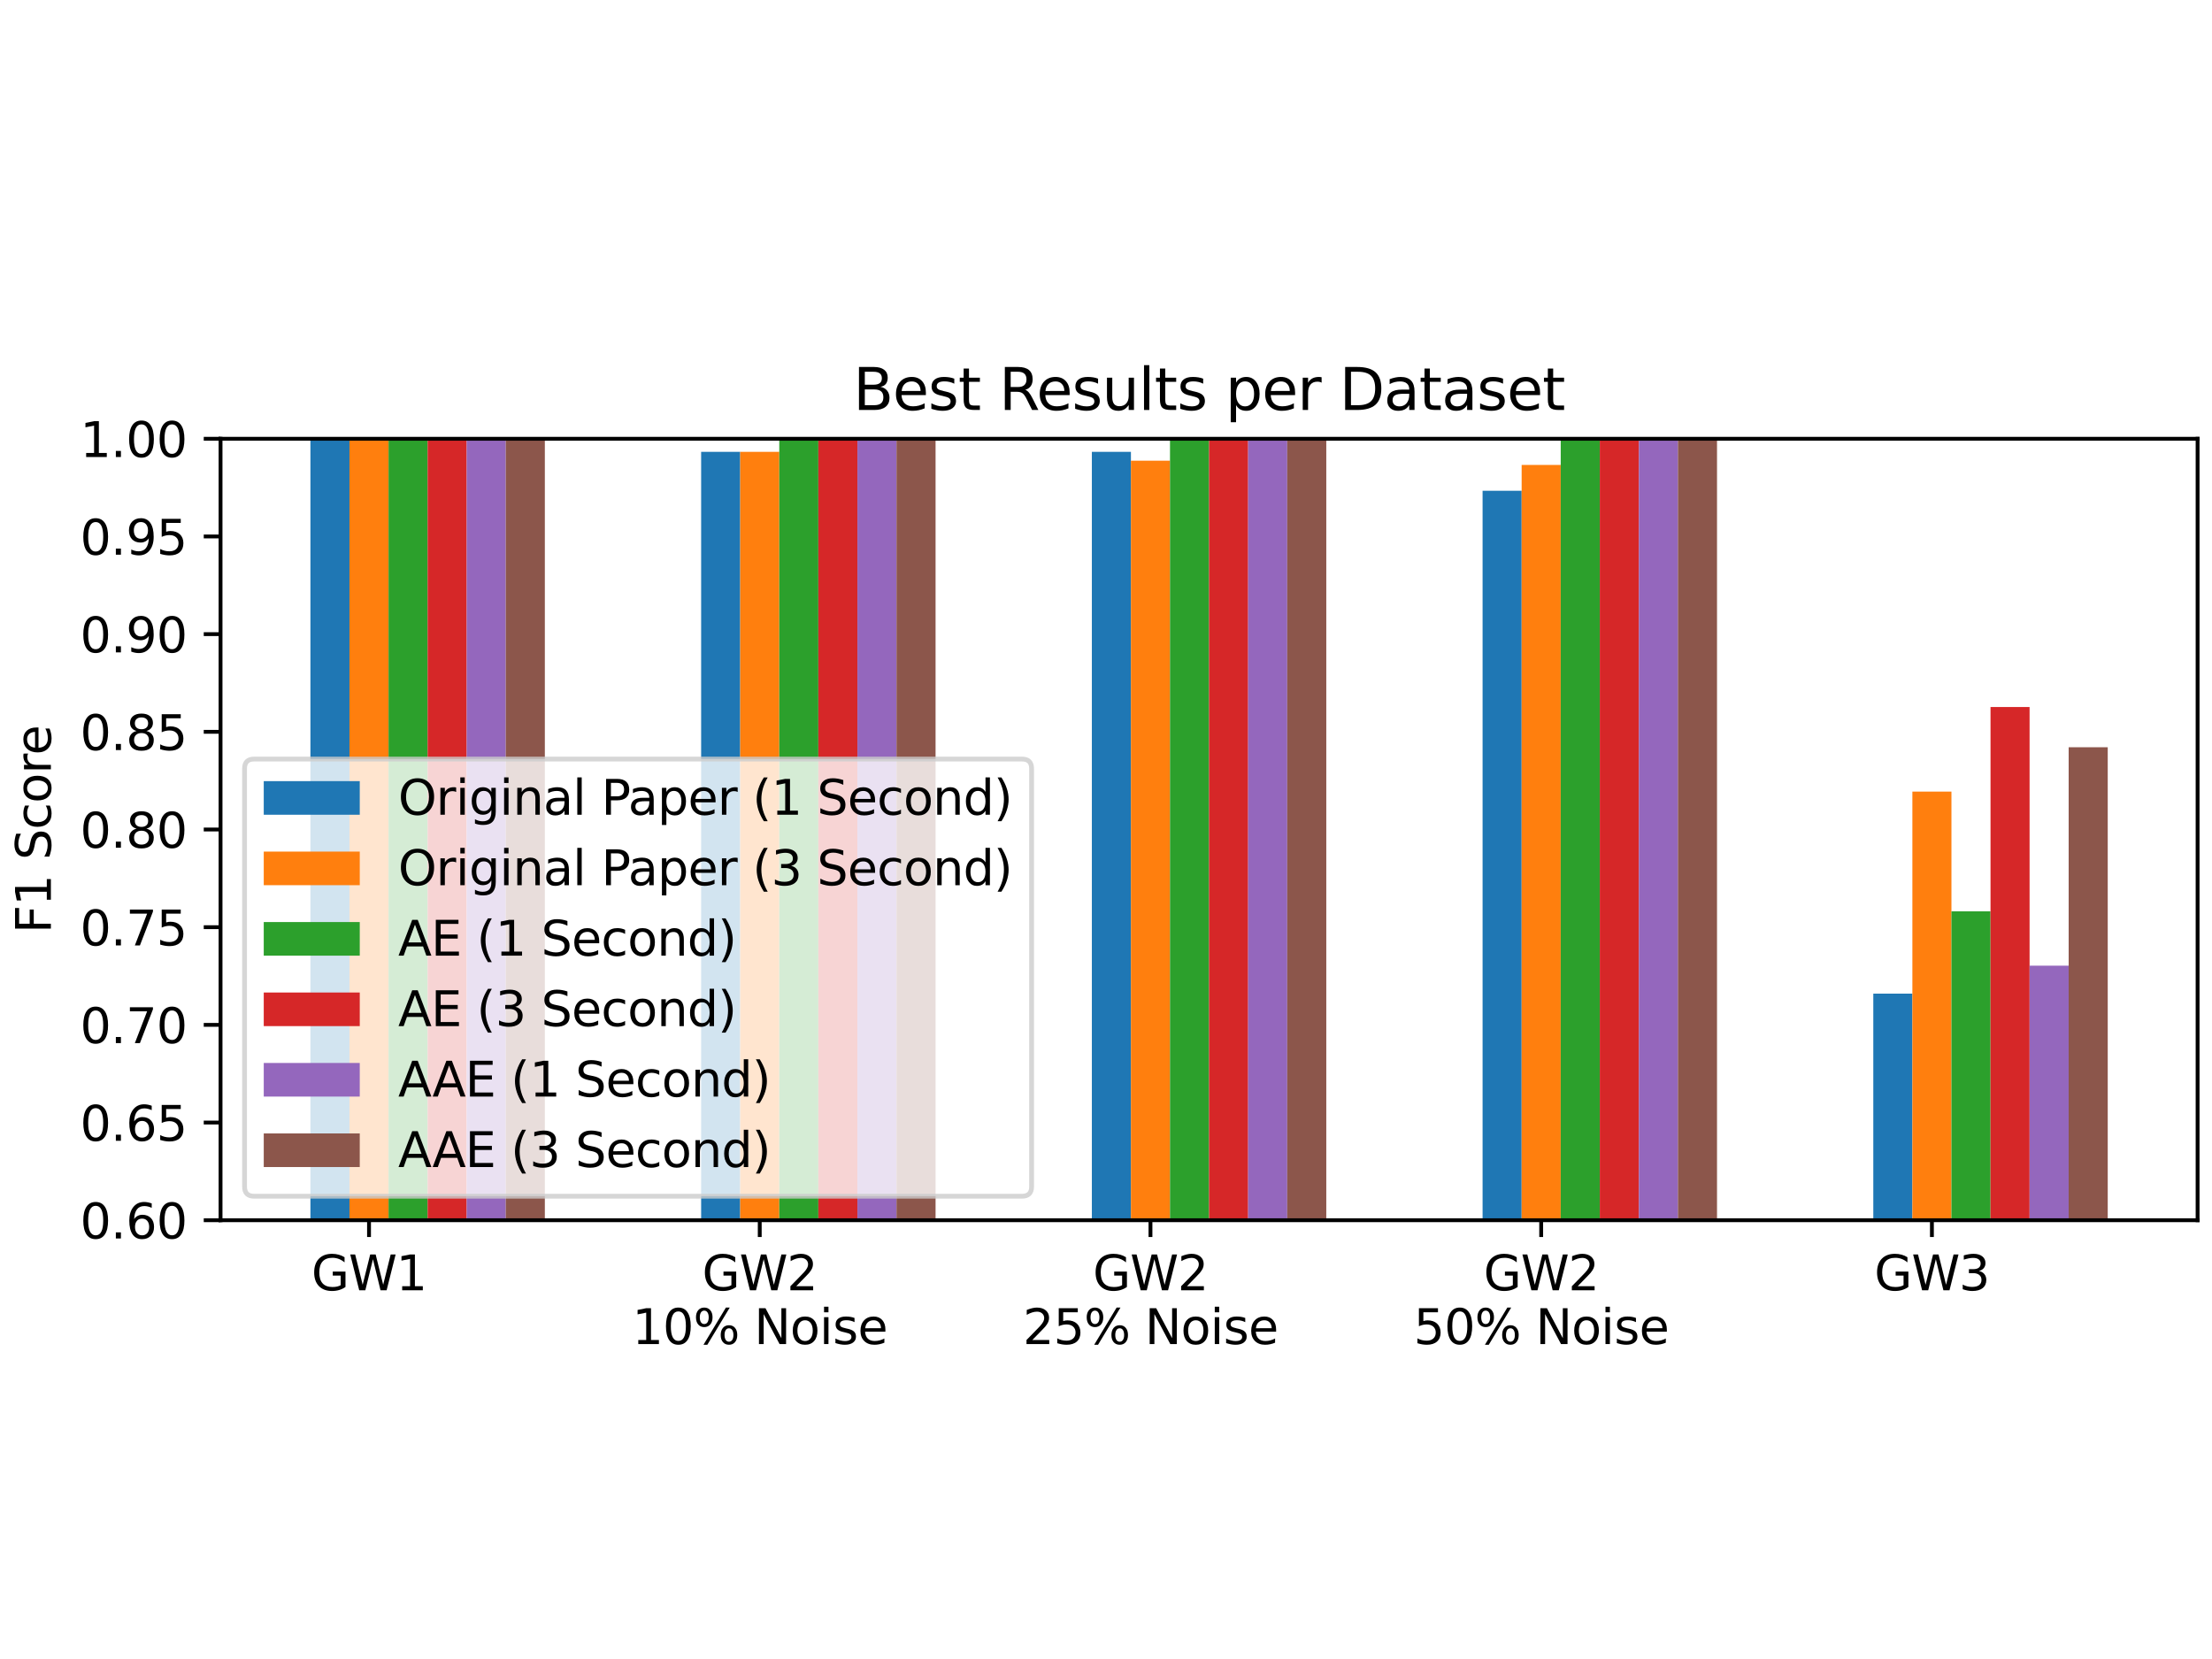 <?xml version="1.0" encoding="utf-8" standalone="no"?>
<!DOCTYPE svg PUBLIC "-//W3C//DTD SVG 1.1//EN"
  "http://www.w3.org/Graphics/SVG/1.1/DTD/svg11.dtd">
<svg xmlns:xlink="http://www.w3.org/1999/xlink" width="460.8pt" height="345.6pt" viewBox="0 0 460.8 345.6" xmlns="http://www.w3.org/2000/svg" version="1.1">
 <defs>
  <style type="text/css">*{stroke-linejoin: round; stroke-linecap: butt}</style>
 </defs>
 <g id="figure_1">
  <g id="patch_1">
   <path d="M 0 345.6 
L 460.8 345.6 
L 460.8 0 
L 0 0 
z
" style="fill: #ffffff"/>
  </g>
  <g id="axes_1">
   <g id="patch_2">
    <path d="M 45.944 254.194 
L 457.8 254.194 
L 457.8 91.406 
L 45.944 91.406 
z
" style="fill: #ffffff"/>
   </g>
   <g id="patch_3">
    <path d="M 64.665 498.378 
L 72.804 498.378 
L 72.804 91.406 
L 64.665 91.406 
z
" clip-path="url(#pd4be1a67e6)" style="fill: #1f77b4"/>
   </g>
   <g id="patch_4">
    <path d="M 146.059 498.378 
L 154.199 498.378 
L 154.199 94.132 
L 146.059 94.132 
z
" clip-path="url(#pd4be1a67e6)" style="fill: #1f77b4"/>
   </g>
   <g id="patch_5">
    <path d="M 227.454 498.378 
L 235.593 498.378 
L 235.593 94.132 
L 227.454 94.132 
z
" clip-path="url(#pd4be1a67e6)" style="fill: #1f77b4"/>
   </g>
   <g id="patch_6">
    <path d="M 308.848 498.378 
L 316.987 498.378 
L 316.987 102.231 
L 308.848 102.231 
z
" clip-path="url(#pd4be1a67e6)" style="fill: #1f77b4"/>
   </g>
   <g id="patch_7">
    <path d="M 390.242 498.378 
L 398.382 498.378 
L 398.382 206.986 
L 390.242 206.986 
z
" clip-path="url(#pd4be1a67e6)" style="fill: #1f77b4"/>
   </g>
   <g id="patch_8">
    <path d="M 72.804 498.378 
L 80.944 498.378 
L 80.944 91.406 
L 72.804 91.406 
z
" clip-path="url(#pd4be1a67e6)" style="fill: #ff7f0e"/>
   </g>
   <g id="patch_9">
    <path d="M 154.199 498.378 
L 162.338 498.378 
L 162.338 94.132 
L 154.199 94.132 
z
" clip-path="url(#pd4be1a67e6)" style="fill: #ff7f0e"/>
   </g>
   <g id="patch_10">
    <path d="M 235.593 498.378 
L 243.732 498.378 
L 243.732 95.964 
L 235.593 95.964 
z
" clip-path="url(#pd4be1a67e6)" style="fill: #ff7f0e"/>
   </g>
   <g id="patch_11">
    <path d="M 316.987 498.378 
L 325.127 498.378 
L 325.127 96.859 
L 316.987 96.859 
z
" clip-path="url(#pd4be1a67e6)" style="fill: #ff7f0e"/>
   </g>
   <g id="patch_12">
    <path d="M 398.382 498.378 
L 406.521 498.378 
L 406.521 164.905 
L 398.382 164.905 
z
" clip-path="url(#pd4be1a67e6)" style="fill: #ff7f0e"/>
   </g>
   <g id="patch_13">
    <path d="M 80.944 498.378 
L 89.083 498.378 
L 89.083 91.406 
L 80.944 91.406 
z
" clip-path="url(#pd4be1a67e6)" style="fill: #2ca02c"/>
   </g>
   <g id="patch_14">
    <path d="M 162.338 498.378 
L 170.477 498.378 
L 170.477 91.406 
L 162.338 91.406 
z
" clip-path="url(#pd4be1a67e6)" style="fill: #2ca02c"/>
   </g>
   <g id="patch_15">
    <path d="M 243.732 498.378 
L 251.872 498.378 
L 251.872 91.406 
L 243.732 91.406 
z
" clip-path="url(#pd4be1a67e6)" style="fill: #2ca02c"/>
   </g>
   <g id="patch_16">
    <path d="M 325.127 498.378 
L 333.266 498.378 
L 333.266 91.406 
L 325.127 91.406 
z
" clip-path="url(#pd4be1a67e6)" style="fill: #2ca02c"/>
   </g>
   <g id="patch_17">
    <path d="M 406.521 498.378 
L 414.661 498.378 
L 414.661 189.852 
L 406.521 189.852 
z
" clip-path="url(#pd4be1a67e6)" style="fill: #2ca02c"/>
   </g>
   <g id="patch_18">
    <path d="M 89.083 498.378 
L 97.222 498.378 
L 97.222 91.406 
L 89.083 91.406 
z
" clip-path="url(#pd4be1a67e6)" style="fill: #d62728"/>
   </g>
   <g id="patch_19">
    <path d="M 170.477 498.378 
L 178.617 498.378 
L 178.617 91.406 
L 170.477 91.406 
z
" clip-path="url(#pd4be1a67e6)" style="fill: #d62728"/>
   </g>
   <g id="patch_20">
    <path d="M 251.872 498.378 
L 260.011 498.378 
L 260.011 91.406 
L 251.872 91.406 
z
" clip-path="url(#pd4be1a67e6)" style="fill: #d62728"/>
   </g>
   <g id="patch_21">
    <path d="M 333.266 498.378 
L 341.406 498.378 
L 341.406 91.406 
L 333.266 91.406 
z
" clip-path="url(#pd4be1a67e6)" style="fill: #d62728"/>
   </g>
   <g id="patch_22">
    <path d="M 414.661 498.378 
L 422.8 498.378 
L 422.8 147.283 
L 414.661 147.283 
z
" clip-path="url(#pd4be1a67e6)" style="fill: #d62728"/>
   </g>
   <g id="patch_23">
    <path d="M 97.222 498.378 
L 105.362 498.378 
L 105.362 91.406 
L 97.222 91.406 
z
" clip-path="url(#pd4be1a67e6)" style="fill: #9467bd"/>
   </g>
   <g id="patch_24">
    <path d="M 178.617 498.378 
L 186.756 498.378 
L 186.756 91.406 
L 178.617 91.406 
z
" clip-path="url(#pd4be1a67e6)" style="fill: #9467bd"/>
   </g>
   <g id="patch_25">
    <path d="M 260.011 498.378 
L 268.151 498.378 
L 268.151 91.406 
L 260.011 91.406 
z
" clip-path="url(#pd4be1a67e6)" style="fill: #9467bd"/>
   </g>
   <g id="patch_26">
    <path d="M 341.406 498.378 
L 349.545 498.378 
L 349.545 91.406 
L 341.406 91.406 
z
" clip-path="url(#pd4be1a67e6)" style="fill: #9467bd"/>
   </g>
   <g id="patch_27">
    <path d="M 422.8 498.378 
L 430.94 498.378 
L 430.94 201.166 
L 422.8 201.166 
z
" clip-path="url(#pd4be1a67e6)" style="fill: #9467bd"/>
   </g>
   <g id="patch_28">
    <path d="M 105.362 498.378 
L 113.501 498.378 
L 113.501 91.406 
L 105.362 91.406 
z
" clip-path="url(#pd4be1a67e6)" style="fill: #8c564b"/>
   </g>
   <g id="patch_29">
    <path d="M 186.756 498.378 
L 194.896 498.378 
L 194.896 91.406 
L 186.756 91.406 
z
" clip-path="url(#pd4be1a67e6)" style="fill: #8c564b"/>
   </g>
   <g id="patch_30">
    <path d="M 268.151 498.378 
L 276.29 498.378 
L 276.29 91.406 
L 268.151 91.406 
z
" clip-path="url(#pd4be1a67e6)" style="fill: #8c564b"/>
   </g>
   <g id="patch_31">
    <path d="M 349.545 498.378 
L 357.685 498.378 
L 357.685 91.406 
L 349.545 91.406 
z
" clip-path="url(#pd4be1a67e6)" style="fill: #8c564b"/>
   </g>
   <g id="patch_32">
    <path d="M 430.94 498.378 
L 439.079 498.378 
L 439.079 155.666 
L 430.94 155.666 
z
" clip-path="url(#pd4be1a67e6)" style="fill: #8c564b"/>
   </g>
   <g id="matplotlib.axis_1">
    <g id="xtick_1">
     <g id="line2d_1">
      <defs>
       <path id="maa105c55a5" d="M 0 0 
L 0 3.5 
" style="stroke: #000000; stroke-width: 0.8"/>
      </defs>
      <g>
       <use xlink:href="#maa105c55a5" x="76.874" y="254.194" style="stroke: #000000; stroke-width: 0.8"/>
      </g>
     </g>
     <g id="text_1">
      <!-- GW1 -->
      <g transform="translate(64.875 268.793)scale(0.1 -0.1)">
       <defs>
        <path id="DejaVuSans-47" d="M 3809 666 
L 3809 1919 
L 2778 1919 
L 2778 2438 
L 4434 2438 
L 4434 434 
Q 4069 175 3628 42 
Q 3188 -91 2688 -91 
Q 1594 -91 976 548 
Q 359 1188 359 2328 
Q 359 3472 976 4111 
Q 1594 4750 2688 4750 
Q 3144 4750 3555 4637 
Q 3966 4525 4313 4306 
L 4313 3634 
Q 3963 3931 3569 4081 
Q 3175 4231 2741 4231 
Q 1884 4231 1454 3753 
Q 1025 3275 1025 2328 
Q 1025 1384 1454 906 
Q 1884 428 2741 428 
Q 3075 428 3337 486 
Q 3600 544 3809 666 
z
" transform="scale(0.016)"/>
        <path id="DejaVuSans-57" d="M 213 4666 
L 850 4666 
L 1831 722 
L 2809 4666 
L 3519 4666 
L 4500 722 
L 5478 4666 
L 6119 4666 
L 4947 0 
L 4153 0 
L 3169 4050 
L 2175 0 
L 1381 0 
L 213 4666 
z
" transform="scale(0.016)"/>
        <path id="DejaVuSans-31" d="M 794 531 
L 1825 531 
L 1825 4091 
L 703 3866 
L 703 4441 
L 1819 4666 
L 2450 4666 
L 2450 531 
L 3481 531 
L 3481 0 
L 794 0 
L 794 531 
z
" transform="scale(0.016)"/>
       </defs>
       <use xlink:href="#DejaVuSans-47"/>
       <use xlink:href="#DejaVuSans-57" x="77.49"/>
       <use xlink:href="#DejaVuSans-31" x="176.367"/>
      </g>
     </g>
    </g>
    <g id="xtick_2">
     <g id="line2d_2">
      <g>
       <use xlink:href="#maa105c55a5" x="158.268" y="254.194" style="stroke: #000000; stroke-width: 0.8"/>
      </g>
     </g>
     <g id="text_2">
      <!-- GW2 -->
      <g transform="translate(146.269 268.793)scale(0.1 -0.1)">
       <defs>
        <path id="DejaVuSans-32" d="M 1228 531 
L 3431 531 
L 3431 0 
L 469 0 
L 469 531 
Q 828 903 1448 1529 
Q 2069 2156 2228 2338 
Q 2531 2678 2651 2914 
Q 2772 3150 2772 3378 
Q 2772 3750 2511 3984 
Q 2250 4219 1831 4219 
Q 1534 4219 1204 4116 
Q 875 4013 500 3803 
L 500 4441 
Q 881 4594 1212 4672 
Q 1544 4750 1819 4750 
Q 2544 4750 2975 4387 
Q 3406 4025 3406 3419 
Q 3406 3131 3298 2873 
Q 3191 2616 2906 2266 
Q 2828 2175 2409 1742 
Q 1991 1309 1228 531 
z
" transform="scale(0.016)"/>
       </defs>
       <use xlink:href="#DejaVuSans-47"/>
       <use xlink:href="#DejaVuSans-57" x="77.49"/>
       <use xlink:href="#DejaVuSans-32" x="176.367"/>
      </g>
      <!-- 10% Noise -->
      <g transform="translate(131.696 279.991)scale(0.1 -0.1)">
       <defs>
        <path id="DejaVuSans-30" d="M 2034 4250 
Q 1547 4250 1301 3770 
Q 1056 3291 1056 2328 
Q 1056 1369 1301 889 
Q 1547 409 2034 409 
Q 2525 409 2770 889 
Q 3016 1369 3016 2328 
Q 3016 3291 2770 3770 
Q 2525 4250 2034 4250 
z
M 2034 4750 
Q 2819 4750 3233 4129 
Q 3647 3509 3647 2328 
Q 3647 1150 3233 529 
Q 2819 -91 2034 -91 
Q 1250 -91 836 529 
Q 422 1150 422 2328 
Q 422 3509 836 4129 
Q 1250 4750 2034 4750 
z
" transform="scale(0.016)"/>
        <path id="DejaVuSans-25" d="M 4653 2053 
Q 4381 2053 4226 1822 
Q 4072 1591 4072 1178 
Q 4072 772 4226 539 
Q 4381 306 4653 306 
Q 4919 306 5073 539 
Q 5228 772 5228 1178 
Q 5228 1588 5073 1820 
Q 4919 2053 4653 2053 
z
M 4653 2450 
Q 5147 2450 5437 2106 
Q 5728 1763 5728 1178 
Q 5728 594 5436 251 
Q 5144 -91 4653 -91 
Q 4153 -91 3862 251 
Q 3572 594 3572 1178 
Q 3572 1766 3864 2108 
Q 4156 2450 4653 2450 
z
M 1428 4353 
Q 1159 4353 1004 4120 
Q 850 3888 850 3481 
Q 850 3069 1003 2837 
Q 1156 2606 1428 2606 
Q 1700 2606 1854 2837 
Q 2009 3069 2009 3481 
Q 2009 3884 1853 4118 
Q 1697 4353 1428 4353 
z
M 4250 4750 
L 4750 4750 
L 1831 -91 
L 1331 -91 
L 4250 4750 
z
M 1428 4750 
Q 1922 4750 2215 4408 
Q 2509 4066 2509 3481 
Q 2509 2891 2217 2550 
Q 1925 2209 1428 2209 
Q 931 2209 642 2551 
Q 353 2894 353 3481 
Q 353 4063 643 4406 
Q 934 4750 1428 4750 
z
" transform="scale(0.016)"/>
        <path id="DejaVuSans-20" transform="scale(0.016)"/>
        <path id="DejaVuSans-4e" d="M 628 4666 
L 1478 4666 
L 3547 763 
L 3547 4666 
L 4159 4666 
L 4159 0 
L 3309 0 
L 1241 3903 
L 1241 0 
L 628 0 
L 628 4666 
z
" transform="scale(0.016)"/>
        <path id="DejaVuSans-6f" d="M 1959 3097 
Q 1497 3097 1228 2736 
Q 959 2375 959 1747 
Q 959 1119 1226 758 
Q 1494 397 1959 397 
Q 2419 397 2687 759 
Q 2956 1122 2956 1747 
Q 2956 2369 2687 2733 
Q 2419 3097 1959 3097 
z
M 1959 3584 
Q 2709 3584 3137 3096 
Q 3566 2609 3566 1747 
Q 3566 888 3137 398 
Q 2709 -91 1959 -91 
Q 1206 -91 779 398 
Q 353 888 353 1747 
Q 353 2609 779 3096 
Q 1206 3584 1959 3584 
z
" transform="scale(0.016)"/>
        <path id="DejaVuSans-69" d="M 603 3500 
L 1178 3500 
L 1178 0 
L 603 0 
L 603 3500 
z
M 603 4863 
L 1178 4863 
L 1178 4134 
L 603 4134 
L 603 4863 
z
" transform="scale(0.016)"/>
        <path id="DejaVuSans-73" d="M 2834 3397 
L 2834 2853 
Q 2591 2978 2328 3040 
Q 2066 3103 1784 3103 
Q 1356 3103 1142 2972 
Q 928 2841 928 2578 
Q 928 2378 1081 2264 
Q 1234 2150 1697 2047 
L 1894 2003 
Q 2506 1872 2764 1633 
Q 3022 1394 3022 966 
Q 3022 478 2636 193 
Q 2250 -91 1575 -91 
Q 1294 -91 989 -36 
Q 684 19 347 128 
L 347 722 
Q 666 556 975 473 
Q 1284 391 1588 391 
Q 1994 391 2212 530 
Q 2431 669 2431 922 
Q 2431 1156 2273 1281 
Q 2116 1406 1581 1522 
L 1381 1569 
Q 847 1681 609 1914 
Q 372 2147 372 2553 
Q 372 3047 722 3315 
Q 1072 3584 1716 3584 
Q 2034 3584 2315 3537 
Q 2597 3491 2834 3397 
z
" transform="scale(0.016)"/>
        <path id="DejaVuSans-65" d="M 3597 1894 
L 3597 1613 
L 953 1613 
Q 991 1019 1311 708 
Q 1631 397 2203 397 
Q 2534 397 2845 478 
Q 3156 559 3463 722 
L 3463 178 
Q 3153 47 2828 -22 
Q 2503 -91 2169 -91 
Q 1331 -91 842 396 
Q 353 884 353 1716 
Q 353 2575 817 3079 
Q 1281 3584 2069 3584 
Q 2775 3584 3186 3129 
Q 3597 2675 3597 1894 
z
M 3022 2063 
Q 3016 2534 2758 2815 
Q 2500 3097 2075 3097 
Q 1594 3097 1305 2825 
Q 1016 2553 972 2059 
L 3022 2063 
z
" transform="scale(0.016)"/>
       </defs>
       <use xlink:href="#DejaVuSans-31"/>
       <use xlink:href="#DejaVuSans-30" x="63.623"/>
       <use xlink:href="#DejaVuSans-25" x="127.246"/>
       <use xlink:href="#DejaVuSans-20" x="222.266"/>
       <use xlink:href="#DejaVuSans-4e" x="254.053"/>
       <use xlink:href="#DejaVuSans-6f" x="328.857"/>
       <use xlink:href="#DejaVuSans-69" x="390.039"/>
       <use xlink:href="#DejaVuSans-73" x="417.822"/>
       <use xlink:href="#DejaVuSans-65" x="469.922"/>
      </g>
     </g>
    </g>
    <g id="xtick_3">
     <g id="line2d_3">
      <g>
       <use xlink:href="#maa105c55a5" x="239.663" y="254.194" style="stroke: #000000; stroke-width: 0.8"/>
      </g>
     </g>
     <g id="text_3">
      <!-- GW2 -->
      <g transform="translate(227.663 268.793)scale(0.1 -0.1)">
       <use xlink:href="#DejaVuSans-47"/>
       <use xlink:href="#DejaVuSans-57" x="77.49"/>
       <use xlink:href="#DejaVuSans-32" x="176.367"/>
      </g>
      <!-- 25% Noise -->
      <g transform="translate(213.09 279.991)scale(0.1 -0.1)">
       <defs>
        <path id="DejaVuSans-35" d="M 691 4666 
L 3169 4666 
L 3169 4134 
L 1269 4134 
L 1269 2991 
Q 1406 3038 1543 3061 
Q 1681 3084 1819 3084 
Q 2600 3084 3056 2656 
Q 3513 2228 3513 1497 
Q 3513 744 3044 326 
Q 2575 -91 1722 -91 
Q 1428 -91 1123 -41 
Q 819 9 494 109 
L 494 744 
Q 775 591 1075 516 
Q 1375 441 1709 441 
Q 2250 441 2565 725 
Q 2881 1009 2881 1497 
Q 2881 1984 2565 2268 
Q 2250 2553 1709 2553 
Q 1456 2553 1204 2497 
Q 953 2441 691 2322 
L 691 4666 
z
" transform="scale(0.016)"/>
       </defs>
       <use xlink:href="#DejaVuSans-32"/>
       <use xlink:href="#DejaVuSans-35" x="63.623"/>
       <use xlink:href="#DejaVuSans-25" x="127.246"/>
       <use xlink:href="#DejaVuSans-20" x="222.266"/>
       <use xlink:href="#DejaVuSans-4e" x="254.053"/>
       <use xlink:href="#DejaVuSans-6f" x="328.857"/>
       <use xlink:href="#DejaVuSans-69" x="390.039"/>
       <use xlink:href="#DejaVuSans-73" x="417.822"/>
       <use xlink:href="#DejaVuSans-65" x="469.922"/>
      </g>
     </g>
    </g>
    <g id="xtick_4">
     <g id="line2d_4">
      <g>
       <use xlink:href="#maa105c55a5" x="321.057" y="254.194" style="stroke: #000000; stroke-width: 0.8"/>
      </g>
     </g>
     <g id="text_4">
      <!-- GW2 -->
      <g transform="translate(309.058 268.793)scale(0.1 -0.1)">
       <use xlink:href="#DejaVuSans-47"/>
       <use xlink:href="#DejaVuSans-57" x="77.49"/>
       <use xlink:href="#DejaVuSans-32" x="176.367"/>
      </g>
      <!-- 50% Noise -->
      <g transform="translate(294.484 279.991)scale(0.1 -0.1)">
       <use xlink:href="#DejaVuSans-35"/>
       <use xlink:href="#DejaVuSans-30" x="63.623"/>
       <use xlink:href="#DejaVuSans-25" x="127.246"/>
       <use xlink:href="#DejaVuSans-20" x="222.266"/>
       <use xlink:href="#DejaVuSans-4e" x="254.053"/>
       <use xlink:href="#DejaVuSans-6f" x="328.857"/>
       <use xlink:href="#DejaVuSans-69" x="390.039"/>
       <use xlink:href="#DejaVuSans-73" x="417.822"/>
       <use xlink:href="#DejaVuSans-65" x="469.922"/>
      </g>
     </g>
    </g>
    <g id="xtick_5">
     <g id="line2d_5">
      <g>
       <use xlink:href="#maa105c55a5" x="402.452" y="254.194" style="stroke: #000000; stroke-width: 0.8"/>
      </g>
     </g>
     <g id="text_5">
      <!-- GW3 -->
      <g transform="translate(390.452 268.793)scale(0.1 -0.1)">
       <defs>
        <path id="DejaVuSans-33" d="M 2597 2516 
Q 3050 2419 3304 2112 
Q 3559 1806 3559 1356 
Q 3559 666 3084 287 
Q 2609 -91 1734 -91 
Q 1441 -91 1130 -33 
Q 819 25 488 141 
L 488 750 
Q 750 597 1062 519 
Q 1375 441 1716 441 
Q 2309 441 2620 675 
Q 2931 909 2931 1356 
Q 2931 1769 2642 2001 
Q 2353 2234 1838 2234 
L 1294 2234 
L 1294 2753 
L 1863 2753 
Q 2328 2753 2575 2939 
Q 2822 3125 2822 3475 
Q 2822 3834 2567 4026 
Q 2313 4219 1838 4219 
Q 1578 4219 1281 4162 
Q 984 4106 628 3988 
L 628 4550 
Q 988 4650 1302 4700 
Q 1616 4750 1894 4750 
Q 2613 4750 3031 4423 
Q 3450 4097 3450 3541 
Q 3450 3153 3228 2886 
Q 3006 2619 2597 2516 
z
" transform="scale(0.016)"/>
       </defs>
       <use xlink:href="#DejaVuSans-47"/>
       <use xlink:href="#DejaVuSans-57" x="77.49"/>
       <use xlink:href="#DejaVuSans-33" x="176.367"/>
      </g>
     </g>
    </g>
   </g>
   <g id="matplotlib.axis_2">
    <g id="ytick_1">
     <g id="line2d_6">
      <defs>
       <path id="m08ec15dc1c" d="M 0 0 
L -3.5 0 
" style="stroke: #000000; stroke-width: 0.8"/>
      </defs>
      <g>
       <use xlink:href="#m08ec15dc1c" x="45.944" y="254.194" style="stroke: #000000; stroke-width: 0.8"/>
      </g>
     </g>
     <g id="text_6">
      <!-- 0.60 -->
      <g transform="translate(16.678 257.994)scale(0.1 -0.1)">
       <defs>
        <path id="DejaVuSans-2e" d="M 684 794 
L 1344 794 
L 1344 0 
L 684 0 
L 684 794 
z
" transform="scale(0.016)"/>
        <path id="DejaVuSans-36" d="M 2113 2584 
Q 1688 2584 1439 2293 
Q 1191 2003 1191 1497 
Q 1191 994 1439 701 
Q 1688 409 2113 409 
Q 2538 409 2786 701 
Q 3034 994 3034 1497 
Q 3034 2003 2786 2293 
Q 2538 2584 2113 2584 
z
M 3366 4563 
L 3366 3988 
Q 3128 4100 2886 4159 
Q 2644 4219 2406 4219 
Q 1781 4219 1451 3797 
Q 1122 3375 1075 2522 
Q 1259 2794 1537 2939 
Q 1816 3084 2150 3084 
Q 2853 3084 3261 2657 
Q 3669 2231 3669 1497 
Q 3669 778 3244 343 
Q 2819 -91 2113 -91 
Q 1303 -91 875 529 
Q 447 1150 447 2328 
Q 447 3434 972 4092 
Q 1497 4750 2381 4750 
Q 2619 4750 2861 4703 
Q 3103 4656 3366 4563 
z
" transform="scale(0.016)"/>
       </defs>
       <use xlink:href="#DejaVuSans-30"/>
       <use xlink:href="#DejaVuSans-2e" x="63.623"/>
       <use xlink:href="#DejaVuSans-36" x="95.41"/>
       <use xlink:href="#DejaVuSans-30" x="159.033"/>
      </g>
     </g>
    </g>
    <g id="ytick_2">
     <g id="line2d_7">
      <g>
       <use xlink:href="#m08ec15dc1c" x="45.944" y="233.846" style="stroke: #000000; stroke-width: 0.8"/>
      </g>
     </g>
     <g id="text_7">
      <!-- 0.65 -->
      <g transform="translate(16.678 237.645)scale(0.1 -0.1)">
       <use xlink:href="#DejaVuSans-30"/>
       <use xlink:href="#DejaVuSans-2e" x="63.623"/>
       <use xlink:href="#DejaVuSans-36" x="95.41"/>
       <use xlink:href="#DejaVuSans-35" x="159.033"/>
      </g>
     </g>
    </g>
    <g id="ytick_3">
     <g id="line2d_8">
      <g>
       <use xlink:href="#m08ec15dc1c" x="45.944" y="213.497" style="stroke: #000000; stroke-width: 0.8"/>
      </g>
     </g>
     <g id="text_8">
      <!-- 0.70 -->
      <g transform="translate(16.678 217.296)scale(0.1 -0.1)">
       <defs>
        <path id="DejaVuSans-37" d="M 525 4666 
L 3525 4666 
L 3525 4397 
L 1831 0 
L 1172 0 
L 2766 4134 
L 525 4134 
L 525 4666 
z
" transform="scale(0.016)"/>
       </defs>
       <use xlink:href="#DejaVuSans-30"/>
       <use xlink:href="#DejaVuSans-2e" x="63.623"/>
       <use xlink:href="#DejaVuSans-37" x="95.41"/>
       <use xlink:href="#DejaVuSans-30" x="159.033"/>
      </g>
     </g>
    </g>
    <g id="ytick_4">
     <g id="line2d_9">
      <g>
       <use xlink:href="#m08ec15dc1c" x="45.944" y="193.149" style="stroke: #000000; stroke-width: 0.8"/>
      </g>
     </g>
     <g id="text_9">
      <!-- 0.75 -->
      <g transform="translate(16.678 196.948)scale(0.1 -0.1)">
       <use xlink:href="#DejaVuSans-30"/>
       <use xlink:href="#DejaVuSans-2e" x="63.623"/>
       <use xlink:href="#DejaVuSans-37" x="95.41"/>
       <use xlink:href="#DejaVuSans-35" x="159.033"/>
      </g>
     </g>
    </g>
    <g id="ytick_5">
     <g id="line2d_10">
      <g>
       <use xlink:href="#m08ec15dc1c" x="45.944" y="172.8" style="stroke: #000000; stroke-width: 0.8"/>
      </g>
     </g>
     <g id="text_10">
      <!-- 0.80 -->
      <g transform="translate(16.678 176.599)scale(0.1 -0.1)">
       <defs>
        <path id="DejaVuSans-38" d="M 2034 2216 
Q 1584 2216 1326 1975 
Q 1069 1734 1069 1313 
Q 1069 891 1326 650 
Q 1584 409 2034 409 
Q 2484 409 2743 651 
Q 3003 894 3003 1313 
Q 3003 1734 2745 1975 
Q 2488 2216 2034 2216 
z
M 1403 2484 
Q 997 2584 770 2862 
Q 544 3141 544 3541 
Q 544 4100 942 4425 
Q 1341 4750 2034 4750 
Q 2731 4750 3128 4425 
Q 3525 4100 3525 3541 
Q 3525 3141 3298 2862 
Q 3072 2584 2669 2484 
Q 3125 2378 3379 2068 
Q 3634 1759 3634 1313 
Q 3634 634 3220 271 
Q 2806 -91 2034 -91 
Q 1263 -91 848 271 
Q 434 634 434 1313 
Q 434 1759 690 2068 
Q 947 2378 1403 2484 
z
M 1172 3481 
Q 1172 3119 1398 2916 
Q 1625 2713 2034 2713 
Q 2441 2713 2670 2916 
Q 2900 3119 2900 3481 
Q 2900 3844 2670 4047 
Q 2441 4250 2034 4250 
Q 1625 4250 1398 4047 
Q 1172 3844 1172 3481 
z
" transform="scale(0.016)"/>
       </defs>
       <use xlink:href="#DejaVuSans-30"/>
       <use xlink:href="#DejaVuSans-2e" x="63.623"/>
       <use xlink:href="#DejaVuSans-38" x="95.41"/>
       <use xlink:href="#DejaVuSans-30" x="159.033"/>
      </g>
     </g>
    </g>
    <g id="ytick_6">
     <g id="line2d_11">
      <g>
       <use xlink:href="#m08ec15dc1c" x="45.944" y="152.451" style="stroke: #000000; stroke-width: 0.8"/>
      </g>
     </g>
     <g id="text_11">
      <!-- 0.85 -->
      <g transform="translate(16.678 156.251)scale(0.1 -0.1)">
       <use xlink:href="#DejaVuSans-30"/>
       <use xlink:href="#DejaVuSans-2e" x="63.623"/>
       <use xlink:href="#DejaVuSans-38" x="95.41"/>
       <use xlink:href="#DejaVuSans-35" x="159.033"/>
      </g>
     </g>
    </g>
    <g id="ytick_7">
     <g id="line2d_12">
      <g>
       <use xlink:href="#m08ec15dc1c" x="45.944" y="132.103" style="stroke: #000000; stroke-width: 0.8"/>
      </g>
     </g>
     <g id="text_12">
      <!-- 0.90 -->
      <g transform="translate(16.678 135.902)scale(0.1 -0.1)">
       <defs>
        <path id="DejaVuSans-39" d="M 703 97 
L 703 672 
Q 941 559 1184 500 
Q 1428 441 1663 441 
Q 2288 441 2617 861 
Q 2947 1281 2994 2138 
Q 2813 1869 2534 1725 
Q 2256 1581 1919 1581 
Q 1219 1581 811 2004 
Q 403 2428 403 3163 
Q 403 3881 828 4315 
Q 1253 4750 1959 4750 
Q 2769 4750 3195 4129 
Q 3622 3509 3622 2328 
Q 3622 1225 3098 567 
Q 2575 -91 1691 -91 
Q 1453 -91 1209 -44 
Q 966 3 703 97 
z
M 1959 2075 
Q 2384 2075 2632 2365 
Q 2881 2656 2881 3163 
Q 2881 3666 2632 3958 
Q 2384 4250 1959 4250 
Q 1534 4250 1286 3958 
Q 1038 3666 1038 3163 
Q 1038 2656 1286 2365 
Q 1534 2075 1959 2075 
z
" transform="scale(0.016)"/>
       </defs>
       <use xlink:href="#DejaVuSans-30"/>
       <use xlink:href="#DejaVuSans-2e" x="63.623"/>
       <use xlink:href="#DejaVuSans-39" x="95.41"/>
       <use xlink:href="#DejaVuSans-30" x="159.033"/>
      </g>
     </g>
    </g>
    <g id="ytick_8">
     <g id="line2d_13">
      <g>
       <use xlink:href="#m08ec15dc1c" x="45.944" y="111.754" style="stroke: #000000; stroke-width: 0.8"/>
      </g>
     </g>
     <g id="text_13">
      <!-- 0.95 -->
      <g transform="translate(16.678 115.553)scale(0.1 -0.1)">
       <use xlink:href="#DejaVuSans-30"/>
       <use xlink:href="#DejaVuSans-2e" x="63.623"/>
       <use xlink:href="#DejaVuSans-39" x="95.41"/>
       <use xlink:href="#DejaVuSans-35" x="159.033"/>
      </g>
     </g>
    </g>
    <g id="ytick_9">
     <g id="line2d_14">
      <g>
       <use xlink:href="#m08ec15dc1c" x="45.944" y="91.406" style="stroke: #000000; stroke-width: 0.8"/>
      </g>
     </g>
     <g id="text_14">
      <!-- 1.00 -->
      <g transform="translate(16.678 95.205)scale(0.1 -0.1)">
       <use xlink:href="#DejaVuSans-31"/>
       <use xlink:href="#DejaVuSans-2e" x="63.623"/>
       <use xlink:href="#DejaVuSans-30" x="95.41"/>
       <use xlink:href="#DejaVuSans-30" x="159.033"/>
      </g>
     </g>
    </g>
    <g id="text_15">
     <!-- F1 Score -->
     <g transform="translate(10.599 194.448)rotate(-90)scale(0.1 -0.1)">
      <defs>
       <path id="DejaVuSans-46" d="M 628 4666 
L 3309 4666 
L 3309 4134 
L 1259 4134 
L 1259 2759 
L 3109 2759 
L 3109 2228 
L 1259 2228 
L 1259 0 
L 628 0 
L 628 4666 
z
" transform="scale(0.016)"/>
       <path id="DejaVuSans-53" d="M 3425 4513 
L 3425 3897 
Q 3066 4069 2747 4153 
Q 2428 4238 2131 4238 
Q 1616 4238 1336 4038 
Q 1056 3838 1056 3469 
Q 1056 3159 1242 3001 
Q 1428 2844 1947 2747 
L 2328 2669 
Q 3034 2534 3370 2195 
Q 3706 1856 3706 1288 
Q 3706 609 3251 259 
Q 2797 -91 1919 -91 
Q 1588 -91 1214 -16 
Q 841 59 441 206 
L 441 856 
Q 825 641 1194 531 
Q 1563 422 1919 422 
Q 2459 422 2753 634 
Q 3047 847 3047 1241 
Q 3047 1584 2836 1778 
Q 2625 1972 2144 2069 
L 1759 2144 
Q 1053 2284 737 2584 
Q 422 2884 422 3419 
Q 422 4038 858 4394 
Q 1294 4750 2059 4750 
Q 2388 4750 2728 4690 
Q 3069 4631 3425 4513 
z
" transform="scale(0.016)"/>
       <path id="DejaVuSans-63" d="M 3122 3366 
L 3122 2828 
Q 2878 2963 2633 3030 
Q 2388 3097 2138 3097 
Q 1578 3097 1268 2742 
Q 959 2388 959 1747 
Q 959 1106 1268 751 
Q 1578 397 2138 397 
Q 2388 397 2633 464 
Q 2878 531 3122 666 
L 3122 134 
Q 2881 22 2623 -34 
Q 2366 -91 2075 -91 
Q 1284 -91 818 406 
Q 353 903 353 1747 
Q 353 2603 823 3093 
Q 1294 3584 2113 3584 
Q 2378 3584 2631 3529 
Q 2884 3475 3122 3366 
z
" transform="scale(0.016)"/>
       <path id="DejaVuSans-72" d="M 2631 2963 
Q 2534 3019 2420 3045 
Q 2306 3072 2169 3072 
Q 1681 3072 1420 2755 
Q 1159 2438 1159 1844 
L 1159 0 
L 581 0 
L 581 3500 
L 1159 3500 
L 1159 2956 
Q 1341 3275 1631 3429 
Q 1922 3584 2338 3584 
Q 2397 3584 2469 3576 
Q 2541 3569 2628 3553 
L 2631 2963 
z
" transform="scale(0.016)"/>
      </defs>
      <use xlink:href="#DejaVuSans-46"/>
      <use xlink:href="#DejaVuSans-31" x="57.52"/>
      <use xlink:href="#DejaVuSans-20" x="121.143"/>
      <use xlink:href="#DejaVuSans-53" x="152.93"/>
      <use xlink:href="#DejaVuSans-63" x="216.406"/>
      <use xlink:href="#DejaVuSans-6f" x="271.387"/>
      <use xlink:href="#DejaVuSans-72" x="332.568"/>
      <use xlink:href="#DejaVuSans-65" x="371.432"/>
     </g>
    </g>
   </g>
   <g id="patch_33">
    <path d="M 45.944 254.194 
L 45.944 91.406 
" style="fill: none; stroke: #000000; stroke-width: 0.8; stroke-linejoin: miter; stroke-linecap: square"/>
   </g>
   <g id="patch_34">
    <path d="M 457.8 254.194 
L 457.8 91.406 
" style="fill: none; stroke: #000000; stroke-width: 0.8; stroke-linejoin: miter; stroke-linecap: square"/>
   </g>
   <g id="patch_35">
    <path d="M 45.944 254.194 
L 457.8 254.194 
" style="fill: none; stroke: #000000; stroke-width: 0.8; stroke-linejoin: miter; stroke-linecap: square"/>
   </g>
   <g id="patch_36">
    <path d="M 45.944 91.406 
L 457.8 91.406 
" style="fill: none; stroke: #000000; stroke-width: 0.8; stroke-linejoin: miter; stroke-linecap: square"/>
   </g>
   <g id="text_16">
    <!-- Best Results per Dataset -->
    <g transform="translate(177.738 85.406)scale(0.12 -0.12)">
     <defs>
      <path id="DejaVuSans-42" d="M 1259 2228 
L 1259 519 
L 2272 519 
Q 2781 519 3026 730 
Q 3272 941 3272 1375 
Q 3272 1813 3026 2020 
Q 2781 2228 2272 2228 
L 1259 2228 
z
M 1259 4147 
L 1259 2741 
L 2194 2741 
Q 2656 2741 2882 2914 
Q 3109 3088 3109 3444 
Q 3109 3797 2882 3972 
Q 2656 4147 2194 4147 
L 1259 4147 
z
M 628 4666 
L 2241 4666 
Q 2963 4666 3353 4366 
Q 3744 4066 3744 3513 
Q 3744 3084 3544 2831 
Q 3344 2578 2956 2516 
Q 3422 2416 3680 2098 
Q 3938 1781 3938 1306 
Q 3938 681 3513 340 
Q 3088 0 2303 0 
L 628 0 
L 628 4666 
z
" transform="scale(0.016)"/>
      <path id="DejaVuSans-74" d="M 1172 4494 
L 1172 3500 
L 2356 3500 
L 2356 3053 
L 1172 3053 
L 1172 1153 
Q 1172 725 1289 603 
Q 1406 481 1766 481 
L 2356 481 
L 2356 0 
L 1766 0 
Q 1100 0 847 248 
Q 594 497 594 1153 
L 594 3053 
L 172 3053 
L 172 3500 
L 594 3500 
L 594 4494 
L 1172 4494 
z
" transform="scale(0.016)"/>
      <path id="DejaVuSans-52" d="M 2841 2188 
Q 3044 2119 3236 1894 
Q 3428 1669 3622 1275 
L 4263 0 
L 3584 0 
L 2988 1197 
Q 2756 1666 2539 1819 
Q 2322 1972 1947 1972 
L 1259 1972 
L 1259 0 
L 628 0 
L 628 4666 
L 2053 4666 
Q 2853 4666 3247 4331 
Q 3641 3997 3641 3322 
Q 3641 2881 3436 2590 
Q 3231 2300 2841 2188 
z
M 1259 4147 
L 1259 2491 
L 2053 2491 
Q 2509 2491 2742 2702 
Q 2975 2913 2975 3322 
Q 2975 3731 2742 3939 
Q 2509 4147 2053 4147 
L 1259 4147 
z
" transform="scale(0.016)"/>
      <path id="DejaVuSans-75" d="M 544 1381 
L 544 3500 
L 1119 3500 
L 1119 1403 
Q 1119 906 1312 657 
Q 1506 409 1894 409 
Q 2359 409 2629 706 
Q 2900 1003 2900 1516 
L 2900 3500 
L 3475 3500 
L 3475 0 
L 2900 0 
L 2900 538 
Q 2691 219 2414 64 
Q 2138 -91 1772 -91 
Q 1169 -91 856 284 
Q 544 659 544 1381 
z
M 1991 3584 
L 1991 3584 
z
" transform="scale(0.016)"/>
      <path id="DejaVuSans-6c" d="M 603 4863 
L 1178 4863 
L 1178 0 
L 603 0 
L 603 4863 
z
" transform="scale(0.016)"/>
      <path id="DejaVuSans-70" d="M 1159 525 
L 1159 -1331 
L 581 -1331 
L 581 3500 
L 1159 3500 
L 1159 2969 
Q 1341 3281 1617 3432 
Q 1894 3584 2278 3584 
Q 2916 3584 3314 3078 
Q 3713 2572 3713 1747 
Q 3713 922 3314 415 
Q 2916 -91 2278 -91 
Q 1894 -91 1617 61 
Q 1341 213 1159 525 
z
M 3116 1747 
Q 3116 2381 2855 2742 
Q 2594 3103 2138 3103 
Q 1681 3103 1420 2742 
Q 1159 2381 1159 1747 
Q 1159 1113 1420 752 
Q 1681 391 2138 391 
Q 2594 391 2855 752 
Q 3116 1113 3116 1747 
z
" transform="scale(0.016)"/>
      <path id="DejaVuSans-44" d="M 1259 4147 
L 1259 519 
L 2022 519 
Q 2988 519 3436 956 
Q 3884 1394 3884 2338 
Q 3884 3275 3436 3711 
Q 2988 4147 2022 4147 
L 1259 4147 
z
M 628 4666 
L 1925 4666 
Q 3281 4666 3915 4102 
Q 4550 3538 4550 2338 
Q 4550 1131 3912 565 
Q 3275 0 1925 0 
L 628 0 
L 628 4666 
z
" transform="scale(0.016)"/>
      <path id="DejaVuSans-61" d="M 2194 1759 
Q 1497 1759 1228 1600 
Q 959 1441 959 1056 
Q 959 750 1161 570 
Q 1363 391 1709 391 
Q 2188 391 2477 730 
Q 2766 1069 2766 1631 
L 2766 1759 
L 2194 1759 
z
M 3341 1997 
L 3341 0 
L 2766 0 
L 2766 531 
Q 2569 213 2275 61 
Q 1981 -91 1556 -91 
Q 1019 -91 701 211 
Q 384 513 384 1019 
Q 384 1609 779 1909 
Q 1175 2209 1959 2209 
L 2766 2209 
L 2766 2266 
Q 2766 2663 2505 2880 
Q 2244 3097 1772 3097 
Q 1472 3097 1187 3025 
Q 903 2953 641 2809 
L 641 3341 
Q 956 3463 1253 3523 
Q 1550 3584 1831 3584 
Q 2591 3584 2966 3190 
Q 3341 2797 3341 1997 
z
" transform="scale(0.016)"/>
     </defs>
     <use xlink:href="#DejaVuSans-42"/>
     <use xlink:href="#DejaVuSans-65" x="68.604"/>
     <use xlink:href="#DejaVuSans-73" x="130.127"/>
     <use xlink:href="#DejaVuSans-74" x="182.227"/>
     <use xlink:href="#DejaVuSans-20" x="221.436"/>
     <use xlink:href="#DejaVuSans-52" x="253.223"/>
     <use xlink:href="#DejaVuSans-65" x="318.205"/>
     <use xlink:href="#DejaVuSans-73" x="379.729"/>
     <use xlink:href="#DejaVuSans-75" x="431.828"/>
     <use xlink:href="#DejaVuSans-6c" x="495.207"/>
     <use xlink:href="#DejaVuSans-74" x="522.99"/>
     <use xlink:href="#DejaVuSans-73" x="562.199"/>
     <use xlink:href="#DejaVuSans-20" x="614.299"/>
     <use xlink:href="#DejaVuSans-70" x="646.086"/>
     <use xlink:href="#DejaVuSans-65" x="709.562"/>
     <use xlink:href="#DejaVuSans-72" x="771.086"/>
     <use xlink:href="#DejaVuSans-20" x="812.199"/>
     <use xlink:href="#DejaVuSans-44" x="843.986"/>
     <use xlink:href="#DejaVuSans-61" x="920.988"/>
     <use xlink:href="#DejaVuSans-74" x="982.268"/>
     <use xlink:href="#DejaVuSans-61" x="1021.477"/>
     <use xlink:href="#DejaVuSans-73" x="1082.756"/>
     <use xlink:href="#DejaVuSans-65" x="1134.855"/>
     <use xlink:href="#DejaVuSans-74" x="1196.379"/>
    </g>
   </g>
   <g id="legend_1">
    <g id="patch_37">
     <path d="M 52.944 249.194 
L 212.9 249.194 
Q 214.9 249.194 214.9 247.194 
L 214.9 160.126 
Q 214.9 158.126 212.9 158.126 
L 52.944 158.126 
Q 50.944 158.126 50.944 160.126 
L 50.944 247.194 
Q 50.944 249.194 52.944 249.194 
z
" style="fill: #ffffff; opacity: 0.8; stroke: #cccccc; stroke-linejoin: miter"/>
    </g>
    <g id="patch_38">
     <path d="M 54.944 169.724 
L 74.944 169.724 
L 74.944 162.724 
L 54.944 162.724 
z
" style="fill: #1f77b4"/>
    </g>
    <g id="text_17">
     <!-- Original Paper (1 Second) -->
     <g transform="translate(82.944 169.724)scale(0.1 -0.1)">
      <defs>
       <path id="DejaVuSans-4f" d="M 2522 4238 
Q 1834 4238 1429 3725 
Q 1025 3213 1025 2328 
Q 1025 1447 1429 934 
Q 1834 422 2522 422 
Q 3209 422 3611 934 
Q 4013 1447 4013 2328 
Q 4013 3213 3611 3725 
Q 3209 4238 2522 4238 
z
M 2522 4750 
Q 3503 4750 4090 4092 
Q 4678 3434 4678 2328 
Q 4678 1225 4090 567 
Q 3503 -91 2522 -91 
Q 1538 -91 948 565 
Q 359 1222 359 2328 
Q 359 3434 948 4092 
Q 1538 4750 2522 4750 
z
" transform="scale(0.016)"/>
       <path id="DejaVuSans-67" d="M 2906 1791 
Q 2906 2416 2648 2759 
Q 2391 3103 1925 3103 
Q 1463 3103 1205 2759 
Q 947 2416 947 1791 
Q 947 1169 1205 825 
Q 1463 481 1925 481 
Q 2391 481 2648 825 
Q 2906 1169 2906 1791 
z
M 3481 434 
Q 3481 -459 3084 -895 
Q 2688 -1331 1869 -1331 
Q 1566 -1331 1297 -1286 
Q 1028 -1241 775 -1147 
L 775 -588 
Q 1028 -725 1275 -790 
Q 1522 -856 1778 -856 
Q 2344 -856 2625 -561 
Q 2906 -266 2906 331 
L 2906 616 
Q 2728 306 2450 153 
Q 2172 0 1784 0 
Q 1141 0 747 490 
Q 353 981 353 1791 
Q 353 2603 747 3093 
Q 1141 3584 1784 3584 
Q 2172 3584 2450 3431 
Q 2728 3278 2906 2969 
L 2906 3500 
L 3481 3500 
L 3481 434 
z
" transform="scale(0.016)"/>
       <path id="DejaVuSans-6e" d="M 3513 2113 
L 3513 0 
L 2938 0 
L 2938 2094 
Q 2938 2591 2744 2837 
Q 2550 3084 2163 3084 
Q 1697 3084 1428 2787 
Q 1159 2491 1159 1978 
L 1159 0 
L 581 0 
L 581 3500 
L 1159 3500 
L 1159 2956 
Q 1366 3272 1645 3428 
Q 1925 3584 2291 3584 
Q 2894 3584 3203 3211 
Q 3513 2838 3513 2113 
z
" transform="scale(0.016)"/>
       <path id="DejaVuSans-50" d="M 1259 4147 
L 1259 2394 
L 2053 2394 
Q 2494 2394 2734 2622 
Q 2975 2850 2975 3272 
Q 2975 3691 2734 3919 
Q 2494 4147 2053 4147 
L 1259 4147 
z
M 628 4666 
L 2053 4666 
Q 2838 4666 3239 4311 
Q 3641 3956 3641 3272 
Q 3641 2581 3239 2228 
Q 2838 1875 2053 1875 
L 1259 1875 
L 1259 0 
L 628 0 
L 628 4666 
z
" transform="scale(0.016)"/>
       <path id="DejaVuSans-28" d="M 1984 4856 
Q 1566 4138 1362 3434 
Q 1159 2731 1159 2009 
Q 1159 1288 1364 580 
Q 1569 -128 1984 -844 
L 1484 -844 
Q 1016 -109 783 600 
Q 550 1309 550 2009 
Q 550 2706 781 3412 
Q 1013 4119 1484 4856 
L 1984 4856 
z
" transform="scale(0.016)"/>
       <path id="DejaVuSans-64" d="M 2906 2969 
L 2906 4863 
L 3481 4863 
L 3481 0 
L 2906 0 
L 2906 525 
Q 2725 213 2448 61 
Q 2172 -91 1784 -91 
Q 1150 -91 751 415 
Q 353 922 353 1747 
Q 353 2572 751 3078 
Q 1150 3584 1784 3584 
Q 2172 3584 2448 3432 
Q 2725 3281 2906 2969 
z
M 947 1747 
Q 947 1113 1208 752 
Q 1469 391 1925 391 
Q 2381 391 2643 752 
Q 2906 1113 2906 1747 
Q 2906 2381 2643 2742 
Q 2381 3103 1925 3103 
Q 1469 3103 1208 2742 
Q 947 2381 947 1747 
z
" transform="scale(0.016)"/>
       <path id="DejaVuSans-29" d="M 513 4856 
L 1013 4856 
Q 1481 4119 1714 3412 
Q 1947 2706 1947 2009 
Q 1947 1309 1714 600 
Q 1481 -109 1013 -844 
L 513 -844 
Q 928 -128 1133 580 
Q 1338 1288 1338 2009 
Q 1338 2731 1133 3434 
Q 928 4138 513 4856 
z
" transform="scale(0.016)"/>
      </defs>
      <use xlink:href="#DejaVuSans-4f"/>
      <use xlink:href="#DejaVuSans-72" x="78.711"/>
      <use xlink:href="#DejaVuSans-69" x="119.824"/>
      <use xlink:href="#DejaVuSans-67" x="147.607"/>
      <use xlink:href="#DejaVuSans-69" x="211.084"/>
      <use xlink:href="#DejaVuSans-6e" x="238.867"/>
      <use xlink:href="#DejaVuSans-61" x="302.246"/>
      <use xlink:href="#DejaVuSans-6c" x="363.525"/>
      <use xlink:href="#DejaVuSans-20" x="391.309"/>
      <use xlink:href="#DejaVuSans-50" x="423.096"/>
      <use xlink:href="#DejaVuSans-61" x="478.898"/>
      <use xlink:href="#DejaVuSans-70" x="540.178"/>
      <use xlink:href="#DejaVuSans-65" x="603.654"/>
      <use xlink:href="#DejaVuSans-72" x="665.178"/>
      <use xlink:href="#DejaVuSans-20" x="706.291"/>
      <use xlink:href="#DejaVuSans-28" x="738.078"/>
      <use xlink:href="#DejaVuSans-31" x="777.092"/>
      <use xlink:href="#DejaVuSans-20" x="840.715"/>
      <use xlink:href="#DejaVuSans-53" x="872.502"/>
      <use xlink:href="#DejaVuSans-65" x="935.979"/>
      <use xlink:href="#DejaVuSans-63" x="997.502"/>
      <use xlink:href="#DejaVuSans-6f" x="1052.482"/>
      <use xlink:href="#DejaVuSans-6e" x="1113.664"/>
      <use xlink:href="#DejaVuSans-64" x="1177.043"/>
      <use xlink:href="#DejaVuSans-29" x="1240.52"/>
     </g>
    </g>
    <g id="patch_39">
     <path d="M 54.944 184.402 
L 74.944 184.402 
L 74.944 177.402 
L 54.944 177.402 
z
" style="fill: #ff7f0e"/>
    </g>
    <g id="text_18">
     <!-- Original Paper (3 Second) -->
     <g transform="translate(82.944 184.402)scale(0.1 -0.1)">
      <use xlink:href="#DejaVuSans-4f"/>
      <use xlink:href="#DejaVuSans-72" x="78.711"/>
      <use xlink:href="#DejaVuSans-69" x="119.824"/>
      <use xlink:href="#DejaVuSans-67" x="147.607"/>
      <use xlink:href="#DejaVuSans-69" x="211.084"/>
      <use xlink:href="#DejaVuSans-6e" x="238.867"/>
      <use xlink:href="#DejaVuSans-61" x="302.246"/>
      <use xlink:href="#DejaVuSans-6c" x="363.525"/>
      <use xlink:href="#DejaVuSans-20" x="391.309"/>
      <use xlink:href="#DejaVuSans-50" x="423.096"/>
      <use xlink:href="#DejaVuSans-61" x="478.898"/>
      <use xlink:href="#DejaVuSans-70" x="540.178"/>
      <use xlink:href="#DejaVuSans-65" x="603.654"/>
      <use xlink:href="#DejaVuSans-72" x="665.178"/>
      <use xlink:href="#DejaVuSans-20" x="706.291"/>
      <use xlink:href="#DejaVuSans-28" x="738.078"/>
      <use xlink:href="#DejaVuSans-33" x="777.092"/>
      <use xlink:href="#DejaVuSans-20" x="840.715"/>
      <use xlink:href="#DejaVuSans-53" x="872.502"/>
      <use xlink:href="#DejaVuSans-65" x="935.979"/>
      <use xlink:href="#DejaVuSans-63" x="997.502"/>
      <use xlink:href="#DejaVuSans-6f" x="1052.482"/>
      <use xlink:href="#DejaVuSans-6e" x="1113.664"/>
      <use xlink:href="#DejaVuSans-64" x="1177.043"/>
      <use xlink:href="#DejaVuSans-29" x="1240.52"/>
     </g>
    </g>
    <g id="patch_40">
     <path d="M 54.944 199.08 
L 74.944 199.08 
L 74.944 192.08 
L 54.944 192.08 
z
" style="fill: #2ca02c"/>
    </g>
    <g id="text_19">
     <!-- AE (1 Second) -->
     <g transform="translate(82.944 199.08)scale(0.1 -0.1)">
      <defs>
       <path id="DejaVuSans-41" d="M 2188 4044 
L 1331 1722 
L 3047 1722 
L 2188 4044 
z
M 1831 4666 
L 2547 4666 
L 4325 0 
L 3669 0 
L 3244 1197 
L 1141 1197 
L 716 0 
L 50 0 
L 1831 4666 
z
" transform="scale(0.016)"/>
       <path id="DejaVuSans-45" d="M 628 4666 
L 3578 4666 
L 3578 4134 
L 1259 4134 
L 1259 2753 
L 3481 2753 
L 3481 2222 
L 1259 2222 
L 1259 531 
L 3634 531 
L 3634 0 
L 628 0 
L 628 4666 
z
" transform="scale(0.016)"/>
      </defs>
      <use xlink:href="#DejaVuSans-41"/>
      <use xlink:href="#DejaVuSans-45" x="68.408"/>
      <use xlink:href="#DejaVuSans-20" x="131.592"/>
      <use xlink:href="#DejaVuSans-28" x="163.379"/>
      <use xlink:href="#DejaVuSans-31" x="202.393"/>
      <use xlink:href="#DejaVuSans-20" x="266.016"/>
      <use xlink:href="#DejaVuSans-53" x="297.803"/>
      <use xlink:href="#DejaVuSans-65" x="361.279"/>
      <use xlink:href="#DejaVuSans-63" x="422.803"/>
      <use xlink:href="#DejaVuSans-6f" x="477.783"/>
      <use xlink:href="#DejaVuSans-6e" x="538.965"/>
      <use xlink:href="#DejaVuSans-64" x="602.344"/>
      <use xlink:href="#DejaVuSans-29" x="665.82"/>
     </g>
    </g>
    <g id="patch_41">
     <path d="M 54.944 213.758 
L 74.944 213.758 
L 74.944 206.758 
L 54.944 206.758 
z
" style="fill: #d62728"/>
    </g>
    <g id="text_20">
     <!-- AE (3 Second) -->
     <g transform="translate(82.944 213.758)scale(0.1 -0.1)">
      <use xlink:href="#DejaVuSans-41"/>
      <use xlink:href="#DejaVuSans-45" x="68.408"/>
      <use xlink:href="#DejaVuSans-20" x="131.592"/>
      <use xlink:href="#DejaVuSans-28" x="163.379"/>
      <use xlink:href="#DejaVuSans-33" x="202.393"/>
      <use xlink:href="#DejaVuSans-20" x="266.016"/>
      <use xlink:href="#DejaVuSans-53" x="297.803"/>
      <use xlink:href="#DejaVuSans-65" x="361.279"/>
      <use xlink:href="#DejaVuSans-63" x="422.803"/>
      <use xlink:href="#DejaVuSans-6f" x="477.783"/>
      <use xlink:href="#DejaVuSans-6e" x="538.965"/>
      <use xlink:href="#DejaVuSans-64" x="602.344"/>
      <use xlink:href="#DejaVuSans-29" x="665.82"/>
     </g>
    </g>
    <g id="patch_42">
     <path d="M 54.944 228.437 
L 74.944 228.437 
L 74.944 221.437 
L 54.944 221.437 
z
" style="fill: #9467bd"/>
    </g>
    <g id="text_21">
     <!-- AAE (1 Second) -->
     <g transform="translate(82.944 228.437)scale(0.1 -0.1)">
      <use xlink:href="#DejaVuSans-41"/>
      <use xlink:href="#DejaVuSans-41" x="71.158"/>
      <use xlink:href="#DejaVuSans-45" x="139.566"/>
      <use xlink:href="#DejaVuSans-20" x="202.75"/>
      <use xlink:href="#DejaVuSans-28" x="234.537"/>
      <use xlink:href="#DejaVuSans-31" x="273.551"/>
      <use xlink:href="#DejaVuSans-20" x="337.174"/>
      <use xlink:href="#DejaVuSans-53" x="368.961"/>
      <use xlink:href="#DejaVuSans-65" x="432.438"/>
      <use xlink:href="#DejaVuSans-63" x="493.961"/>
      <use xlink:href="#DejaVuSans-6f" x="548.941"/>
      <use xlink:href="#DejaVuSans-6e" x="610.123"/>
      <use xlink:href="#DejaVuSans-64" x="673.502"/>
      <use xlink:href="#DejaVuSans-29" x="736.979"/>
     </g>
    </g>
    <g id="patch_43">
     <path d="M 54.944 243.115 
L 74.944 243.115 
L 74.944 236.115 
L 54.944 236.115 
z
" style="fill: #8c564b"/>
    </g>
    <g id="text_22">
     <!-- AAE (3 Second) -->
     <g transform="translate(82.944 243.115)scale(0.1 -0.1)">
      <use xlink:href="#DejaVuSans-41"/>
      <use xlink:href="#DejaVuSans-41" x="71.158"/>
      <use xlink:href="#DejaVuSans-45" x="139.566"/>
      <use xlink:href="#DejaVuSans-20" x="202.75"/>
      <use xlink:href="#DejaVuSans-28" x="234.537"/>
      <use xlink:href="#DejaVuSans-33" x="273.551"/>
      <use xlink:href="#DejaVuSans-20" x="337.174"/>
      <use xlink:href="#DejaVuSans-53" x="368.961"/>
      <use xlink:href="#DejaVuSans-65" x="432.438"/>
      <use xlink:href="#DejaVuSans-63" x="493.961"/>
      <use xlink:href="#DejaVuSans-6f" x="548.941"/>
      <use xlink:href="#DejaVuSans-6e" x="610.123"/>
      <use xlink:href="#DejaVuSans-64" x="673.502"/>
      <use xlink:href="#DejaVuSans-29" x="736.979"/>
     </g>
    </g>
   </g>
  </g>
 </g>
 <defs>
  <clipPath id="pd4be1a67e6">
   <rect x="45.944" y="91.406" width="411.856" height="162.789"/>
  </clipPath>
 </defs>
</svg>
